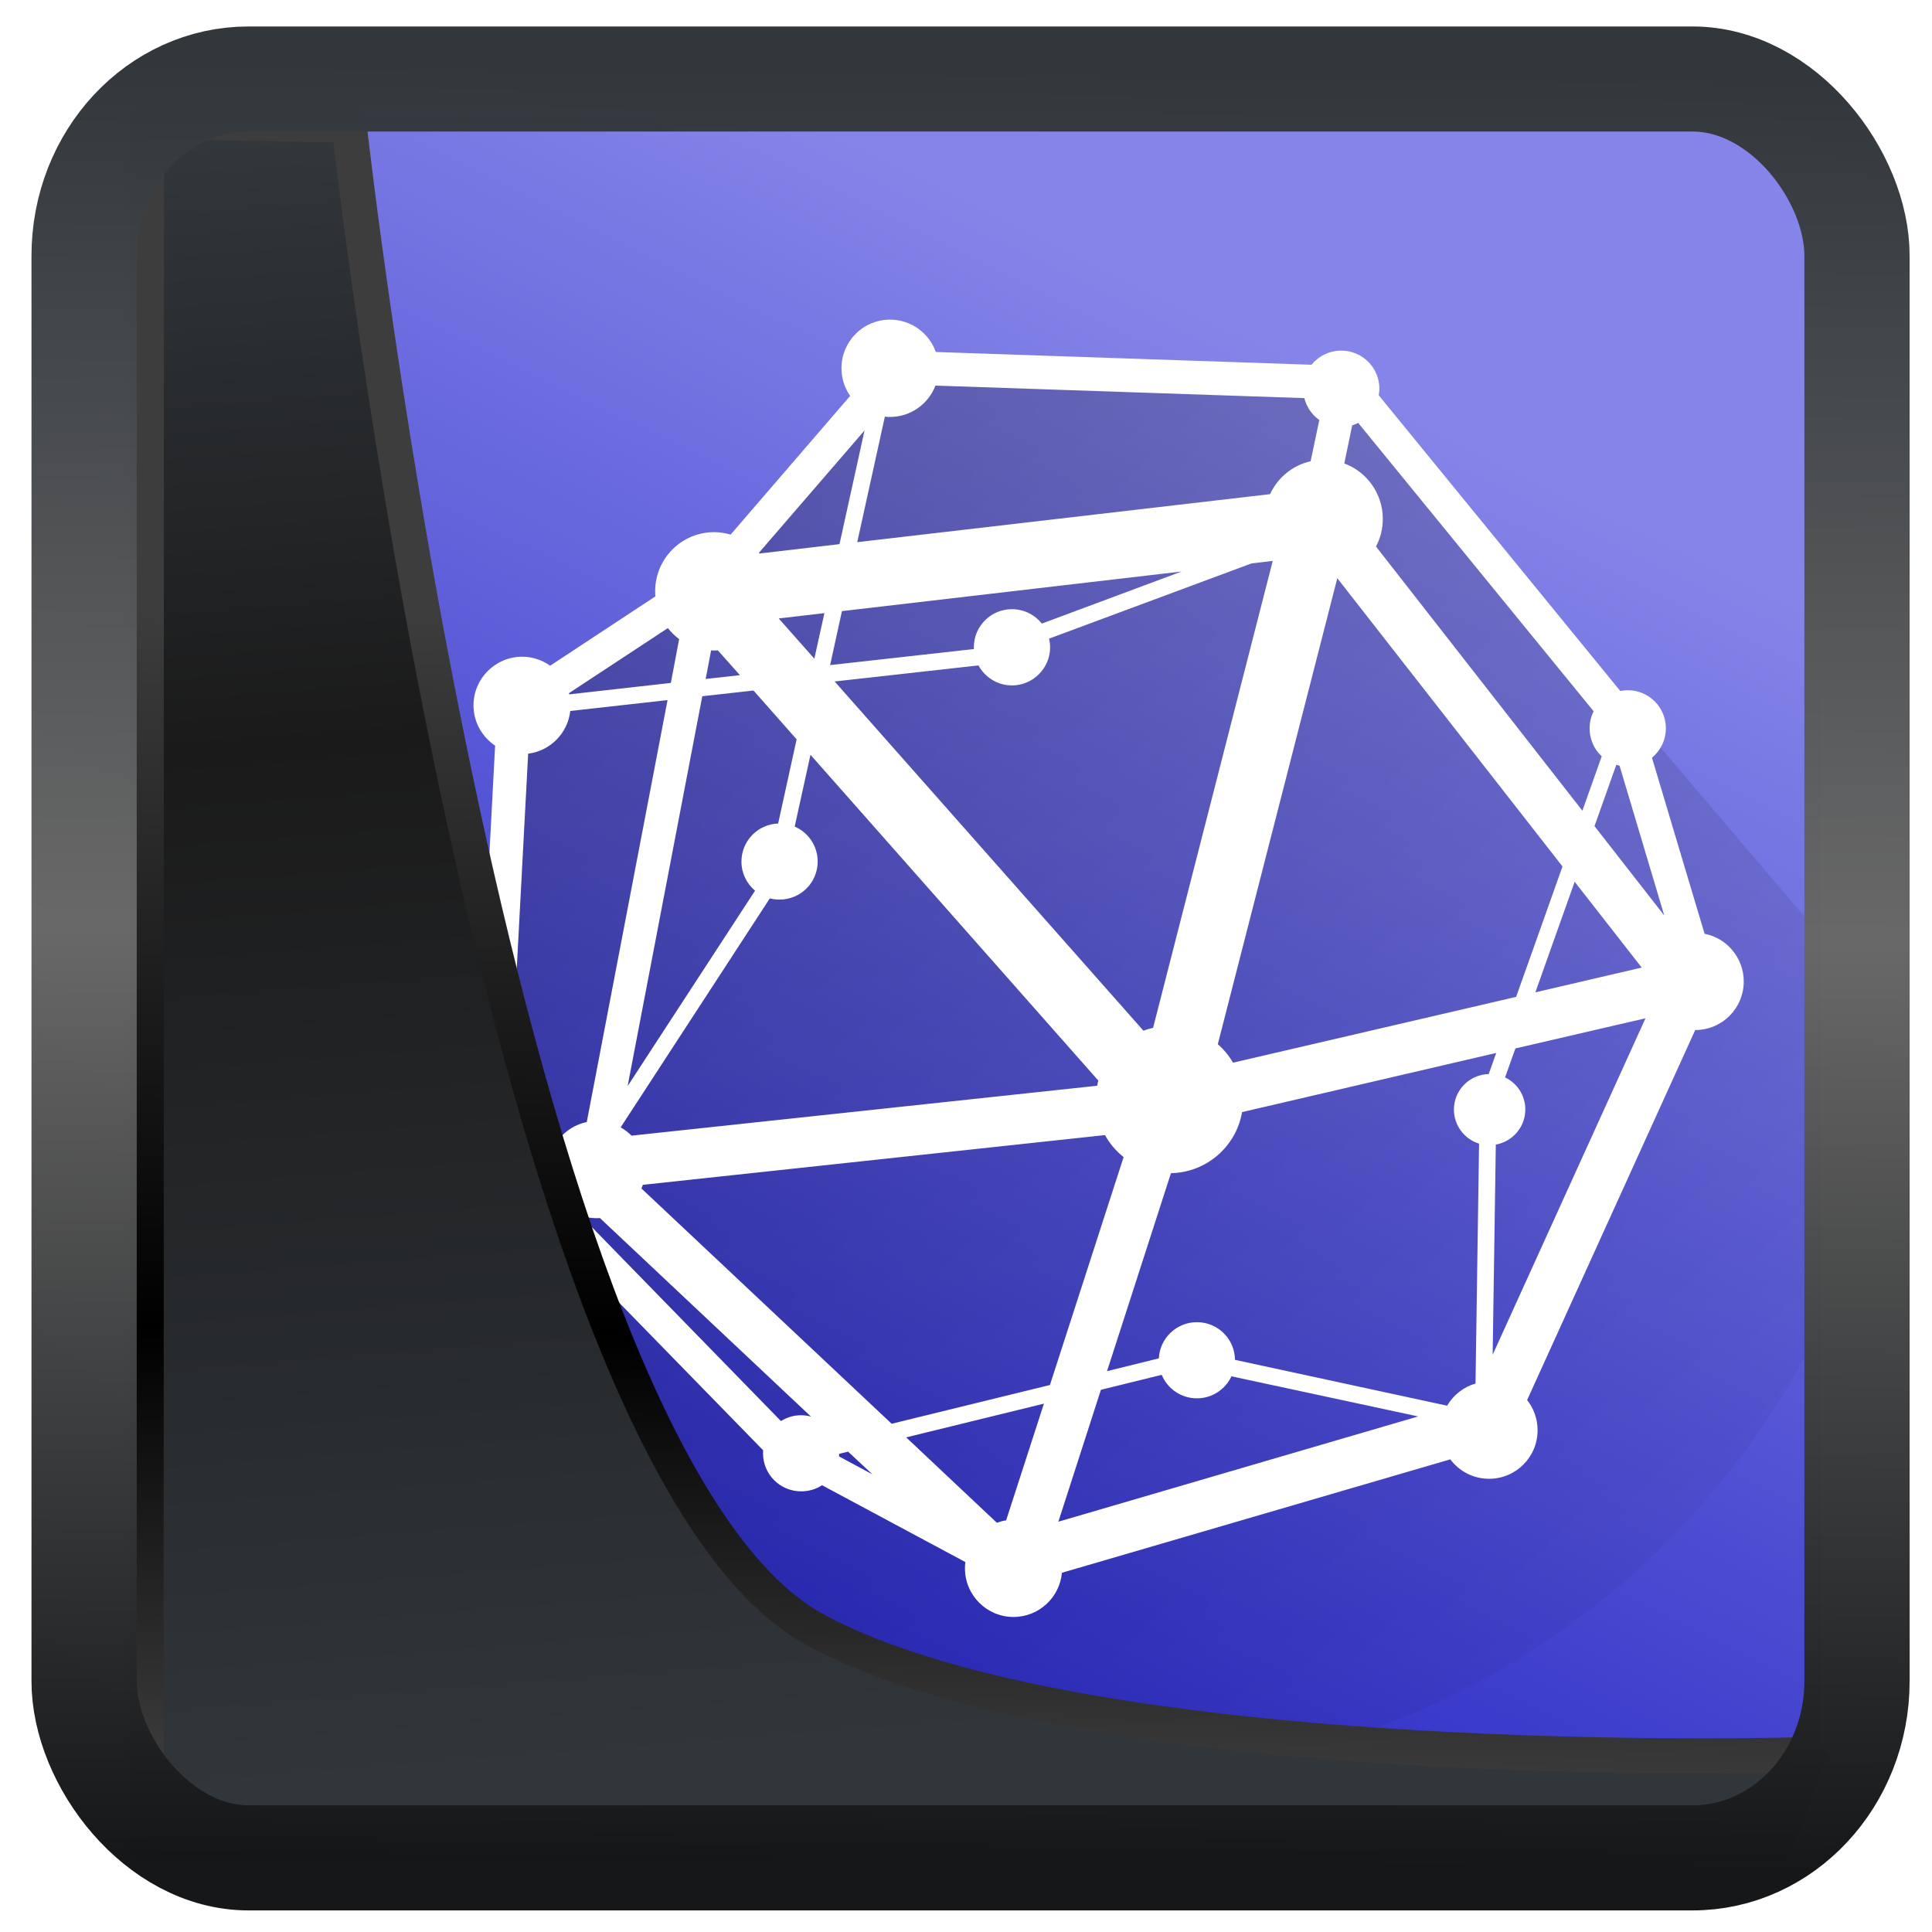 <?xml version="1.0" encoding="UTF-8" standalone="no"?>
<!-- Created with Inkscape (http://www.inkscape.org/) -->

<svg
   width="48"
   height="48"
   version="1.1"
   viewBox="0 0 48 48"
   id="svg22"
   xmlns:xlink="http://www.w3.org/1999/xlink"
   xmlns="http://www.w3.org/2000/svg"
   xmlns:svg="http://www.w3.org/2000/svg">
  <defs
     id="defs12">
    <linearGradient
       id="linearGradient1005-3-3"
       x1="5.253"
       x2="9.382"
       y1="15.383"
       y2="2.942"
       gradientTransform="matrix(1,0,0,1,1.632,-0.617)"
       gradientUnits="userSpaceOnUse">
      <stop
         stop-color="#fa8200"
         offset="0"
         id="stop2" />
      <stop
         stop-color="#ff9600"
         offset=".37"
         id="stop4" />
      <stop
         stop-color="#ffb400"
         offset="1"
         id="stop6" />
    </linearGradient>
    <filter
       id="filter4014"
       x="-0.062"
       y="-0.058"
       width="1.125"
       height="1.115"
       color-interpolation-filters="sRGB">
      <feGaussianBlur
         stdDeviation="1.094"
         id="feGaussianBlur9" />
    </filter>
    <linearGradient
       xlink:href="#linearGradient3487"
       id="linearGradient3403"
       gradientUnits="userSpaceOnUse"
       x1="6.949"
       y1="4.555"
       x2="11.215"
       y2="59.052" />
    <linearGradient
       id="linearGradient3487">
      <stop
         style="stop-color:#32373c;stop-opacity:1"
         offset="0"
         id="stop3481" />
      <stop
         id="stop3483"
         offset="0.368"
         style="stop-color:#1a1a1a;stop-opacity:1" />
      <stop
         style="stop-color:#31363b;stop-opacity:1"
         offset="1"
         id="stop3485" />
    </linearGradient>
    <linearGradient
       xlink:href="#linearGradient20604"
       id="linearGradient20558"
       gradientUnits="userSpaceOnUse"
       x1="25.802"
       y1="20.374"
       x2="25.111"
       y2="58.913" />
    <linearGradient
       id="linearGradient20604">
      <stop
         id="stop20598"
         offset="0"
         style="stop-color:#3d3d3d;stop-opacity:1" />
      <stop
         style="stop-color:#000000;stop-opacity:1"
         offset="0.618"
         id="stop20600" />
      <stop
         id="stop20602"
         offset="1"
         style="stop-color:#3d3d3d;stop-opacity:1" />
    </linearGradient>
    <filter
       style="color-interpolation-filters:sRGB"
       id="filter20720"
       x="-0.017"
       y="-0.016"
       width="1.034"
       height="1.033">
      <feGaussianBlur
         stdDeviation="0.147"
         id="feGaussianBlur20722" />
    </filter>
    <linearGradient
       gradientTransform="translate(0.361,-0.13)"
       xlink:href="#linearGradient4555"
       id="linearGradient4557"
       x1="43.5"
       y1="64.012"
       x2="44.142"
       y2="0.306"
       gradientUnits="userSpaceOnUse" />
    <linearGradient
       id="linearGradient4555">
      <stop
         style="stop-color:#141618;stop-opacity:1"
         offset="0"
         id="stop4551" />
      <stop
         id="stop4559"
         offset="0.518"
         style="stop-color:#686868;stop-opacity:1" />
      <stop
         style="stop-color:#31363b;stop-opacity:1"
         offset="1"
         id="stop4553" />
    </linearGradient>
    <filter
       style="color-interpolation-filters:sRGB"
       id="filter4601"
       x="-0.03"
       width="1.06"
       y="-0.03"
       height="1.06">
      <feGaussianBlur
         stdDeviation="0.015"
         id="feGaussianBlur4603" />
    </filter>
    <linearGradient
       gradientUnits="userSpaceOnUse"
       y2="5.129"
       x2="35.057"
       y1="53.86"
       x1="11.087"
       id="linearGradient4587-3"
       xlink:href="#linearGradient4585"
       gradientTransform="translate(0.361,-0.125)" />
    <linearGradient
       id="linearGradient4585">
      <stop
         id="stop4581"
         offset="0"
         style="stop-color:#2a2ac5;stop-opacity:1;" />
      <stop
         id="stop4583"
         offset="1"
         style="stop-color:#8585e9;stop-opacity:1;" />
    </linearGradient>
    <filter
       height="1.024"
       y="-0.012"
       width="1.024"
       x="-0.012"
       id="filter4601-2"
       style="color-interpolation-filters:sRGB">
      <feGaussianBlur
         id="feGaussianBlur4603-9"
         stdDeviation="0.314" />
    </filter>
    <linearGradient
       gradientTransform="translate(-452.403,-497.244)"
       xlink:href="#1"
       id="0"
       x1="426.741"
       y1="543.086"
       x2="389.476"
       y2="502.825"
       gradientUnits="userSpaceOnUse" />
    <linearGradient
       id="1">
      <stop
         stop-color="#105be2"
         style="stop-color:#1919bf;stop-opacity:1"
         id="stop13" />
      <stop
         offset="1"
         stop-color="#26dbfc"
         style="stop-color:#9e9ef3;stop-opacity:1"
         id="stop15" />
    </linearGradient>
    <linearGradient
       xlink:href="#linearGradient4179"
       id="linearGradient4185"
       x1="4.949"
       y1="4.712"
       x2="43.119"
       y2="42.78"
       gradientUnits="userSpaceOnUse"
       gradientTransform="translate(3.321,0.058)" />
    <linearGradient
       id="linearGradient4179">
      <stop
         style="stop-color:#000000;stop-opacity:1;"
         offset="0"
         id="stop2-1" />
      <stop
         style="stop-color:#000000;stop-opacity:0;"
         offset="1"
         id="stop4-4" />
    </linearGradient>
  </defs>
  <rect
     y="0.601"
     x="1.033"
     height="62.867"
     width="62.567"
     id="rect4539-1"
     style="display:inline;opacity:1;fill:url(#linearGradient4587-3);fill-opacity:1;stroke:none;stroke-width:1.146;stroke-linejoin:round;stroke-miterlimit:7.8;stroke-dasharray:none;stroke-opacity:0.995;filter:url(#filter4601-2)"
     transform="matrix(0.655,0,0,0.655,3.576,2.513)" />
  <path
     style="opacity:0.3;fill:url(#linearGradient4185);fill-opacity:1;stroke:none;stroke-width:2;stroke-linecap:round;stroke-linejoin:round;stroke-miterlimit:4;stroke-dasharray:none;stroke-opacity:1"
     d="m 13.195,17.318 -1.607,11.439 7.872,13.421 9.489,1.905 C 38.769,43.267 46.524,35.42 47.202,25.562 L 33.428,9.369 22.324,9.025 17.515,14.643 Z"
     id="path24" />
  <path
     id="path5088"
     d="m 22.112,7.941 c -0.667,0 -1.206,0.539 -1.206,1.206 0,0.256 0.08,0.494 0.216,0.689 l -2.97,3.446 c -0.129,-0.037 -0.267,-0.061 -0.409,-0.061 -0.811,0 -1.466,0.658 -1.466,1.47 0,0.043 0.003,0.083 0.007,0.125 l -2.615,1.723 c -0.197,-0.139 -0.436,-0.223 -0.696,-0.223 -0.667,0 -1.209,0.542 -1.209,1.209 0,0.418 0.215,0.783 0.537,1 l -0.476,9 c -0.301,0.159 -0.503,0.474 -0.503,0.838 0,0.523 0.423,0.946 0.946,0.946 0.044,0 0.086,-0.001 0.128,-0.007 l 6.564,6.73 c -0.002,0.025 -0.003,0.049 -0.003,0.074 0,0.523 0.423,0.946 0.946,0.946 0.192,0 0.371,-0.054 0.52,-0.152 l 3.561,1.909 c -0.007,0.051 -0.01,0.102 -0.01,0.155 0,0.667 0.539,1.209 1.206,1.209 0.63,0 1.147,-0.483 1.203,-1.098 l 9.649,-2.818 c 0.22,0.293 0.568,0.483 0.963,0.483 0.667,0 1.206,-0.539 1.206,-1.206 0,-0.283 -0.097,-0.544 -0.26,-0.75 l 4.176,-9.193 c 0.667,0 1.206,-0.539 1.206,-1.206 0,-0.587 -0.418,-1.077 -0.973,-1.186 l -1.307,-4.372 c 0.21,-0.174 0.345,-0.439 0.345,-0.733 0,-0.523 -0.423,-0.946 -0.946,-0.946 -0.063,0 -0.126,0.009 -0.186,0.02 L 34.253,9.819 c 0.009,-0.052 0.017,-0.107 0.017,-0.162 0,-0.523 -0.423,-0.946 -0.946,-0.946 -0.297,0 -0.566,0.137 -0.74,0.351 L 23.25,8.745 C 23.084,8.277 22.637,7.941 22.112,7.941 Z m 1.128,1.639 9.166,0.311 c 0.056,0.223 0.189,0.415 0.372,0.544 l -0.216,1.024 c -0.449,0.102 -0.818,0.408 -1.007,0.818 l -10.257,1.193 0.686,-3.118 c 0.043,0.005 0.084,0.007 0.128,0.007 0.515,0 0.954,-0.324 1.128,-0.777 z m 10.503,0.926 5.851,7.166 c -0.065,0.129 -0.101,0.272 -0.101,0.426 0,0.273 0.116,0.52 0.301,0.693 l -0.48,1.351 -5.128,-6.564 c 0.109,-0.205 0.169,-0.438 0.169,-0.686 0,-0.631 -0.397,-1.171 -0.956,-1.378 l 0.196,-0.946 c 0.052,-0.016 0.101,-0.037 0.149,-0.061 z m -12.264,0.189 -0.622,2.824 -1.986,0.233 c -0.005,-0.006 -0.012,-0.011 -0.017,-0.017 z m 10.142,3.24 -2.973,11.601 c -0.082,0.019 -0.162,0.042 -0.24,0.071 l -7.672,-8.676 3.574,-0.399 c 0.16,0.295 0.472,0.497 0.831,0.497 0.523,0 0.949,-0.426 0.949,-0.949 0,-0.074 -0.011,-0.144 -0.027,-0.213 l 5.027,-1.868 z m -2.264,0.264 -3.473,1.294 c -0.173,-0.218 -0.443,-0.358 -0.743,-0.358 -0.523,0 -0.946,0.423 -0.946,0.946 0,0.015 0.003,0.029 0.003,0.044 l -3.574,0.399 0.294,-1.341 z m 3.868,0.166 5.595,7.162 -1.152,3.24 -7.034,1.635 c -0.101,-0.174 -0.228,-0.328 -0.378,-0.459 z m -12.743,0.868 -0.25,1.132 -0.885,-1 z m -3.889,0.372 c 0.082,0.103 0.175,0.196 0.28,0.274 l -0.206,1.088 -2.524,0.284 c -0.002,-0.01 -0.004,-0.02 -0.007,-0.03 z m 1.074,0.554 c 0.025,0.001 0.049,0.003 0.074,0.003 0.032,0 0.064,-0.001 0.095,-0.003 l 0.547,0.615 -0.851,0.095 z m 1.054,0.997 1.071,1.213 -0.459,2.091 c -0.507,0.018 -0.912,0.434 -0.912,0.946 0,0.291 0.132,0.549 0.338,0.723 l -3.166,4.855 1.855,-9.686 z M 16.585,17.394 14.578,27.877 c -0.338,0.07 -0.624,0.283 -0.794,0.571 l -0.571,-0.108 c -0.009,-0.374 -0.236,-0.693 -0.557,-0.838 l 0.466,-8.777 c 0.55,-0.068 0.983,-0.509 1.047,-1.061 z m 3.551,1.358 7.152,8.095 c -0.011,0.043 -0.022,0.084 -0.03,0.128 l -11.568,1.24 c -0.079,-0.081 -0.171,-0.15 -0.27,-0.206 l 3.706,-5.689 c 0.077,0.02 0.16,0.03 0.243,0.03 0.523,0 0.946,-0.423 0.946,-0.946 0,-0.389 -0.235,-0.723 -0.571,-0.868 z m 20.02,0.25 c 0.026,0.008 0.054,0.014 0.081,0.02 l 1.111,3.723 -1.733,-2.22 z m -1.034,2.905 1.666,2.132 -2.642,0.615 z m 1.76,3.392 -3.797,8.358 0.078,-5.22 c 0.415,-0.073 0.733,-0.435 0.733,-0.872 0,-0.352 -0.205,-0.655 -0.503,-0.797 l 0.257,-0.72 z m -3.709,0.861 -0.186,0.524 c -0.478,0.013 -0.865,0.4 -0.865,0.882 0,0.398 0.264,0.736 0.625,0.848 l -0.088,5.959 c -0.3,0.087 -0.551,0.287 -0.706,0.551 l -5.27,-1.139 c -0.005,-0.518 -0.426,-0.936 -0.946,-0.936 -0.507,0 -0.921,0.398 -0.946,0.899 l -1.287,0.318 1.588,-4.919 c 0.888,-0.018 1.621,-0.666 1.767,-1.517 z m -9.72,2.041 c 0.117,0.212 0.275,0.397 0.463,0.547 l -1.831,5.662 -3.932,0.963 -6.216,-5.845 c 0.013,-0.03 0.024,-0.06 0.034,-0.091 z m -13.966,1.034 0.145,0.027 c 0.009,0.053 0.021,0.105 0.037,0.155 z m 0.936,0.963 c 0.125,0.044 0.262,0.068 0.402,0.068 0.028,0 0.054,-0.002 0.081,-0.003 l 5.243,4.932 c -0.078,-0.021 -0.162,-0.034 -0.247,-0.034 -0.185,0 -0.354,0.054 -0.5,0.145 l -4.98,-5.108 z m 14.439,3.959 c 0.142,0.343 0.48,0.584 0.875,0.584 0.38,0 0.707,-0.224 0.858,-0.547 l 4.639,0.997 -8.939,2.615 1.057,-3.277 z m -2.926,0.716 -0.939,2.899 c -0.08,0.012 -0.156,0.034 -0.23,0.061 L 22.514,35.711 Z m -4.865,1.193 0.605,0.564 -0.831,-0.446 c 0.002,-0.021 0.003,-0.043 0.003,-0.064 l 0.223,-0.054 z"
     style="display:inline;fill:#ffffff;fill-opacity:1;stroke:none;stroke-width:0.108" />
  <path
     style="display:inline;mix-blend-mode:normal;fill:url(#linearGradient3403);fill-opacity:1;stroke:url(#linearGradient20558);stroke-width:1.162;stroke-linecap:butt;stroke-linejoin:round;stroke-miterlimit:4;stroke-dasharray:none;stroke-opacity:1;filter:url(#filter20720)"
     d="M 4.704,3.981 4.691,60.802 H 58.595 l 1.022,-2.866 c 0,0 -23.875,0.766 -32.844,-4.14 C 16.258,48.042 11.401,4.098 11.401,4.098 Z"
     id="path1686"
     transform="matrix(0.752,0,0,0.752,0.1,0.025)" />
  <rect
     style="display:inline;fill:none;fill-opacity:1;stroke:url(#linearGradient4557);stroke-width:3.714;stroke-linejoin:round;stroke-miterlimit:7.8;stroke-dasharray:none;stroke-opacity:0.995;filter:url(#filter4601)"
     id="rect4539"
     width="62.567"
     height="62.867"
     x="1.032"
     y="0.596"
     ry="6.245"
     rx="5.803"
     transform="matrix(0.704,0,0,0.703,1.363,1.544)" />
</svg>
